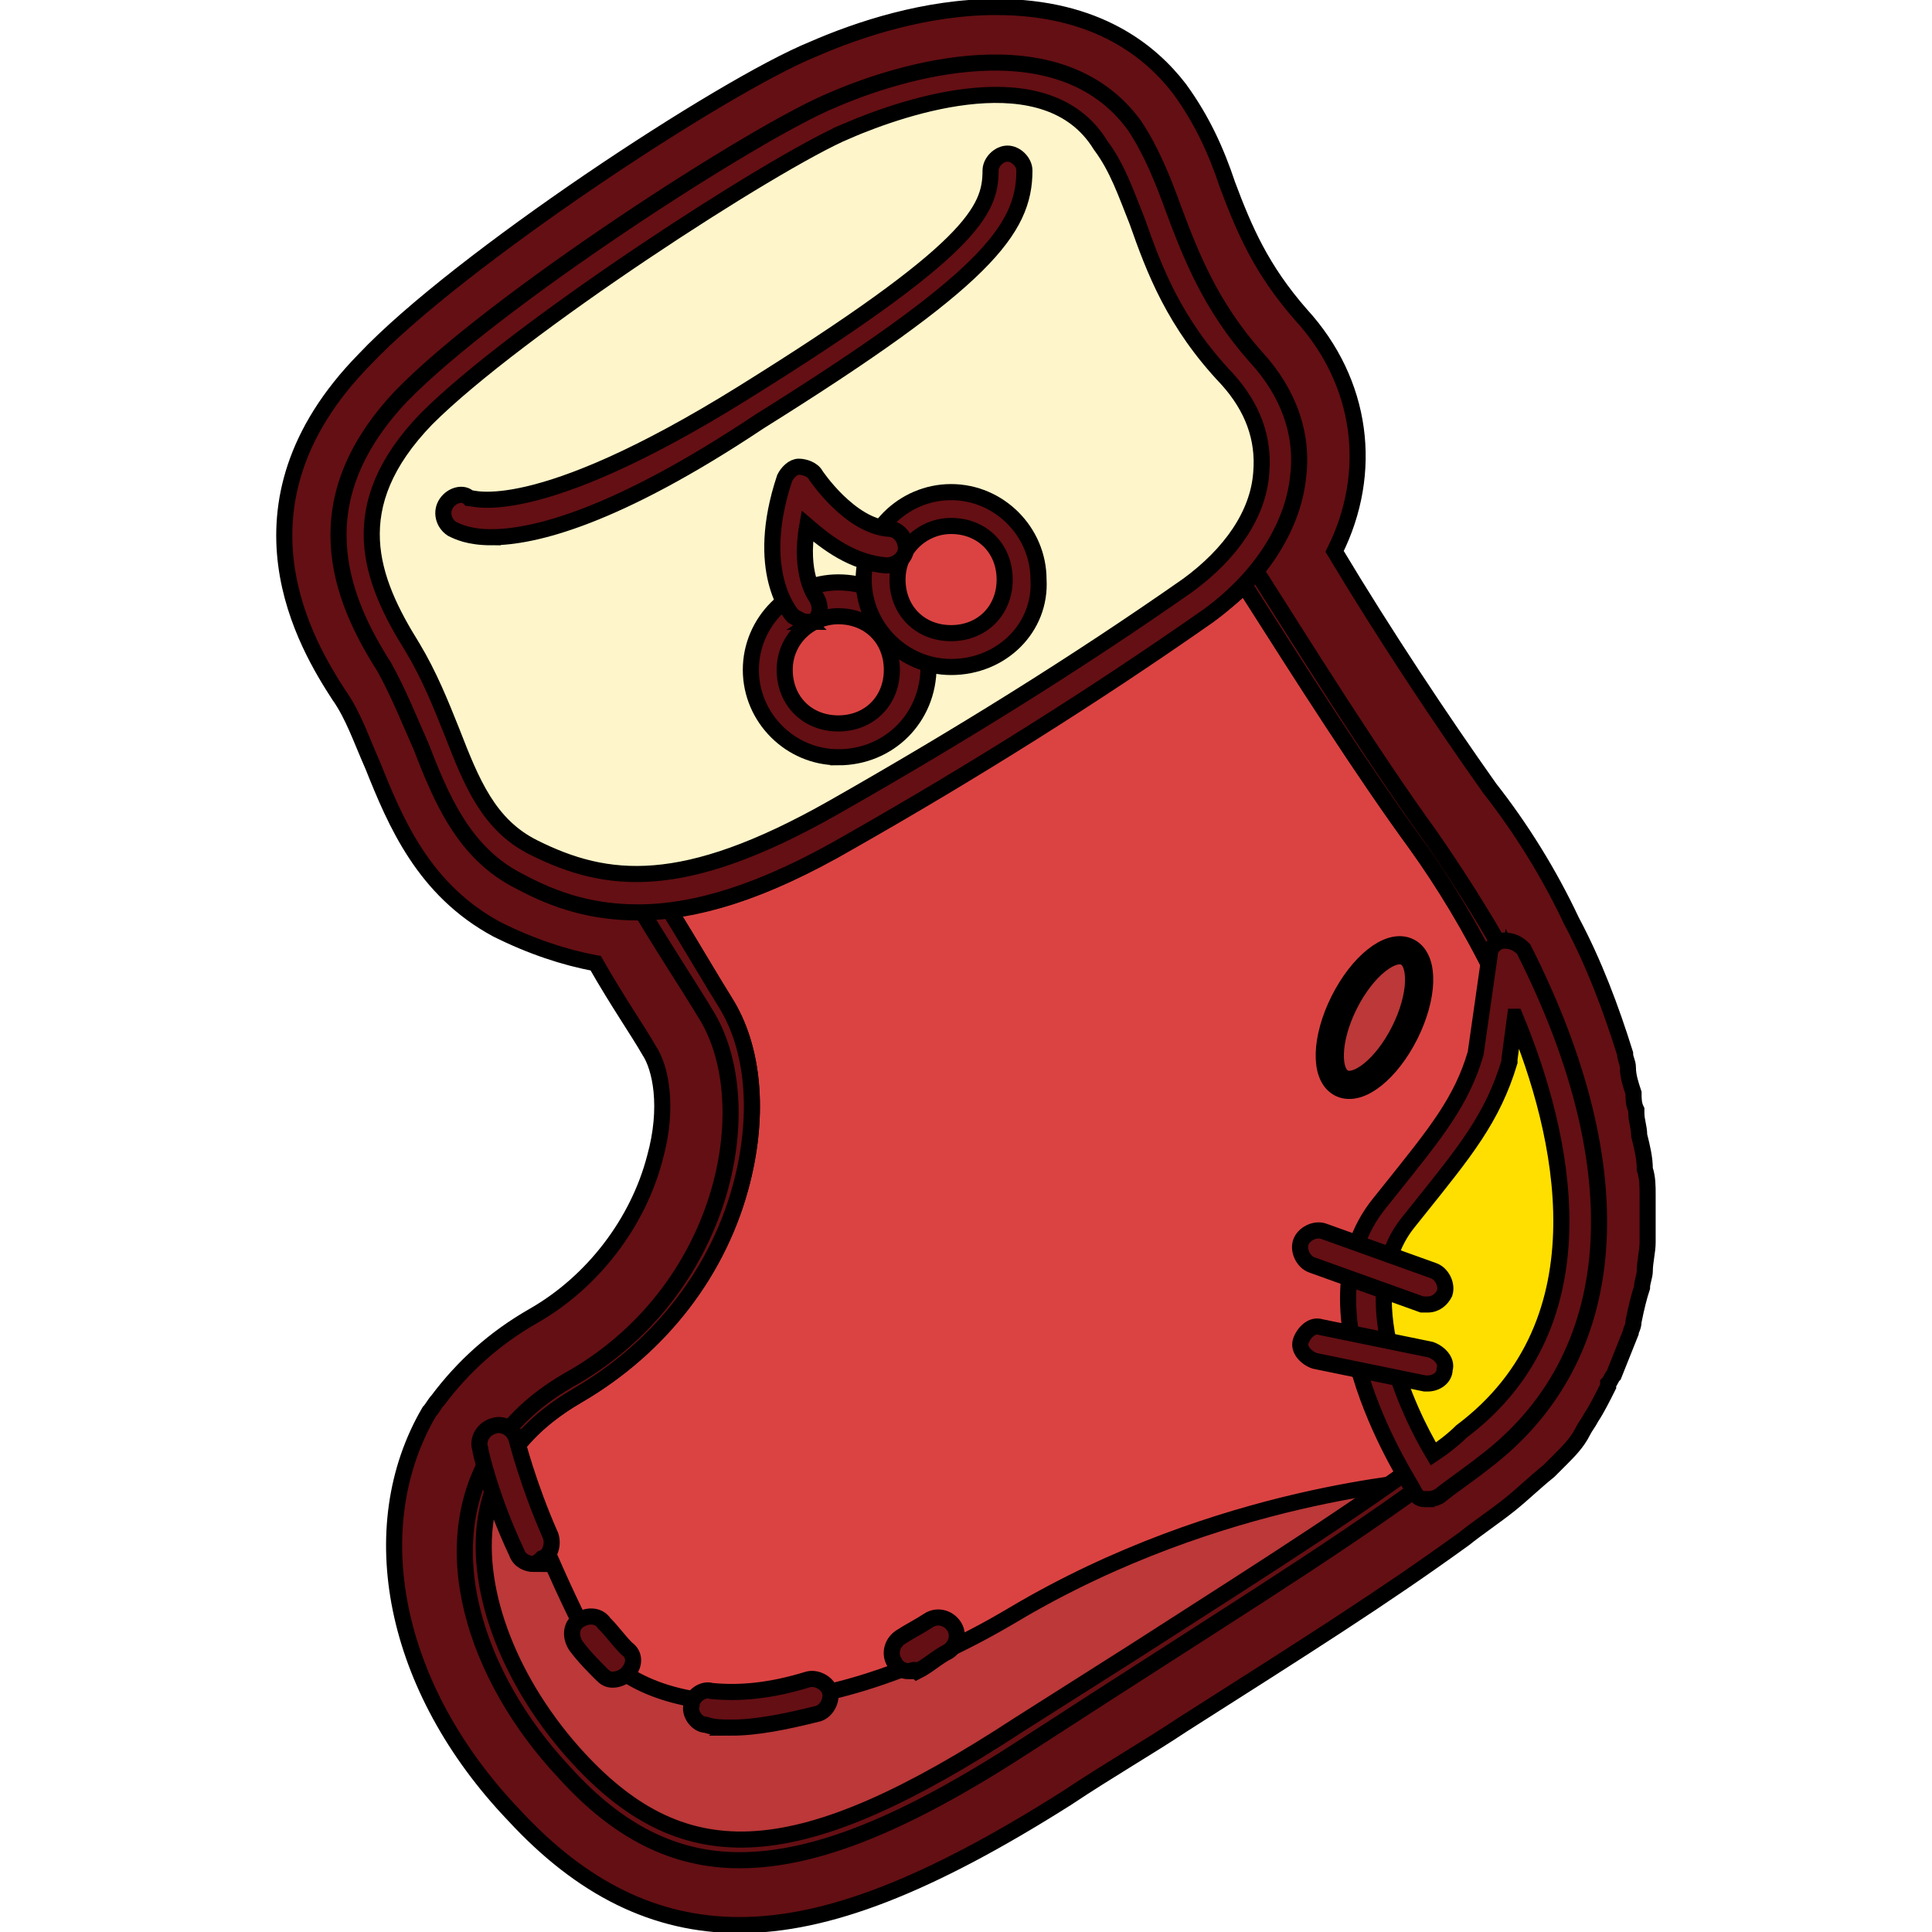 <?xml version="1.0" encoding="utf-8"?>
<!-- Generator: Adobe Illustrator 19.1.0, SVG Export Plug-In . SVG Version: 6.00 Build 0)  -->
<svg version="1.1" id="Layer_1" xmlns="http://www.w3.org/2000/svg" xmlns:xlink="http://www.w3.org/1999/xlink" x="0px" y="0px"
	 viewBox="0 0 120 120" style="enable-background:new 0 0 120 120;" xml:space="preserve">
 <style type="text/css">.st0{fill:#F1F1F2;}
	.st1{fill:#640F13;}
	.st2{fill:#FCE8D0;}
	.st3{fill:#E6E7E8;}
	.st4{fill:#DB4342;}
	.st5{fill:#FACCAA;}
	.st6{fill:#FFFFFF;}
	.st7{fill:#C83D3C;}
	.st8{fill:#98CF97;}
	.st9{fill:#83B585;}
	.st10{fill:#E86363;}
	.st11{fill:#FFDF00;}
	.st12{fill:#FFF69D;}
	.st13{fill:#FFF5CA;}
	.st14{fill:#D0AF8B;}
	.st15{fill:#BC3839;}
	.st16{fill:#E8DEB9;}
	.st17{fill:#DFC0A9;}
	.st18{fill:#640F14;}
	.st19{fill:#BADDEE;}
	.st20{fill:#9DD3ED;}
	.st21{fill:#D17663;}
	.st22{fill:#839CC1;}
	.st23{fill:#E0D682;}
	.st24{fill:#E07B25;}
	.st25{fill:#77A9C3;}
	.st26{fill:#008BB3;}
	.st27{fill:#2385A5;}
	.st28{fill:#6CADCA;}
	.st29{fill:#DBDCDD;}
	.st30{fill:#7AB17B;}
	.st31{fill:#C3996B;}
	.st32{fill:#B18C62;}
	.st33{fill:#D7B492;}
	.st34{fill:#F27575;}
	.st35{fill:#992E34;}
	.st36{fill:#D0D2D3;}
	.st37{fill:#AE3334;}
	.st38{fill:#A9865E;}
	.st39{fill:#231F20;}
	.st40{fill:#FCC010;}
	.st41{fill:#F4EDB8;}
	.st42{fill:#E29E16;}</style>

 <g>
  <title>background</title>
  <rect x="-1" y="-1" width="122" height="122" id="canvas_background" fill="none"/>
 </g>
 <g>
  <title>Layer 1</title>
  <g id="svg_1" stroke="null">
   <g id="svg_2" stroke="null">
    <path class="st4" d="m88.852,51.765c-3.679,-5.081 -7.707,-11.563 -11.386,-17.345c-0.876,1.051 -1.752,1.927 -2.803,2.803c-4.905,3.504 -12.437,8.41 -22.246,14.016c-5.43,3.154 -9.459,4.38 -12.787,4.205c1.752,2.978 3.328,5.607 4.554,7.359c3.503,5.431 1.051,17.17 -8.583,22.776c-9.809,5.431 -7.182,16.82 -0.175,24.353c7.182,7.709 14.714,7.183 28.728,-1.927c14.189,-9.111 19.619,-12.264 27.326,-18.046c12.437,-9.461 4.905,-27.857 -2.628,-38.194z" id="svg_3" stroke="null"/>
    <path class="st1" d="m46.111,116.415c-4.379,0 -8.058,-1.927 -11.561,-5.782c-4.905,-5.256 -7.182,-11.388 -6.306,-16.82c0.526,-3.854 2.978,-7.183 6.832,-9.286c4.554,-2.628 7.883,-6.833 9.109,-11.914c0.876,-3.504 0.526,-7.008 -0.876,-9.286c-1.051,-1.752 -2.803,-4.38 -4.554,-7.359c-0.175,-0.35 -0.175,-0.701 0,-1.051c0.175,-0.35 0.526,-0.526 0.876,-0.526l0,0c0,0 0,0 0,0c3.328,0 7.182,-1.402 12.262,-4.205c7.707,-4.38 15.065,-8.935 22.071,-13.841c1.051,-0.701 1.927,-1.577 2.628,-2.453c0.175,-0.35 0.526,-0.526 0.876,-0.35c0.35,0 0.701,0.175 0.876,0.526c3.854,5.957 7.707,12.264 11.386,17.17c7.182,9.987 15.94,29.434 2.277,39.771c-6.131,4.73 -10.86,7.709 -20.144,13.666l-7.182,4.38c-7.707,4.906 -13.663,7.359 -18.568,7.359l0,-0zm-4.554,-59.92c1.401,2.278 2.628,4.38 3.503,5.782c1.752,2.803 2.102,6.833 1.051,11.038c-1.401,5.607 -5.08,10.337 -10.16,13.315c-3.328,1.927 -5.255,4.38 -5.781,7.709c-0.701,4.555 1.577,10.337 5.781,14.892c6.656,7.183 13.663,6.833 27.326,-2.102l7.182,-4.555c9.284,-5.957 14.014,-8.935 20.144,-13.491c12.262,-9.286 4.029,-27.332 -2.628,-36.617c-3.328,-4.555 -7.007,-10.337 -10.685,-16.119c-0.701,0.701 -1.401,1.226 -2.102,1.752c-7.007,4.906 -14.539,9.636 -22.246,14.016c-4.379,2.628 -8.058,4.03 -11.386,4.38l0,0z" id="svg_4" stroke="null"/>
   </g>
   <path class="st15" d="m62.927,100.297c-12.962,7.709 -23.823,6.658 -26.801,0.701c-2.277,-4.555 -4.204,-9.636 -4.905,-11.739c-4.379,5.957 -1.577,14.542 4.029,20.674c7.182,7.709 14.714,7.183 28.728,-1.927c12.437,-7.884 18.218,-11.388 24.524,-16.119c0.175,0.175 -12.612,0.701 -25.575,8.41l0,0z" id="svg_5" stroke="null"/>
   <path class="st1" d="m46.111,116.415c-4.379,0 -8.058,-1.927 -11.561,-5.782c-4.905,-5.256 -7.182,-11.388 -6.306,-16.82c0.526,-3.854 2.978,-7.183 6.832,-9.286c4.554,-2.628 7.883,-6.833 9.109,-11.914c0.876,-3.504 0.526,-7.008 -0.876,-9.286c-1.051,-1.752 -2.803,-4.38 -4.554,-7.359c-0.175,-0.35 -0.175,-0.701 0,-1.051c0.175,-0.35 0.526,-0.526 0.876,-0.526l0,0c0,0 0,0 0,0c3.328,0 7.182,-1.402 12.262,-4.205c7.707,-4.38 15.065,-8.935 22.071,-13.841c1.051,-0.701 1.927,-1.577 2.628,-2.453c0.175,-0.35 0.526,-0.526 0.876,-0.35c0.35,0 0.701,0.175 0.876,0.526c3.854,5.957 7.707,12.264 11.386,17.17c7.182,9.987 15.94,29.434 2.277,39.771c-6.131,4.73 -10.86,7.709 -20.144,13.666l-7.182,4.38c-7.707,4.906 -13.663,7.359 -18.568,7.359l0,-0zm-4.554,-59.92c1.401,2.278 2.628,4.38 3.503,5.782c1.752,2.803 2.102,6.833 1.051,11.038c-1.401,5.607 -5.08,10.337 -10.16,13.315c-3.328,1.927 -5.255,4.38 -5.781,7.709c-0.701,4.555 1.577,10.337 5.781,14.892c6.656,7.183 13.663,6.833 27.326,-2.102l7.182,-4.555c9.284,-5.957 14.014,-8.935 20.144,-13.491c12.262,-9.286 4.029,-27.332 -2.628,-36.617c-3.328,-4.555 -7.007,-10.337 -10.685,-16.119c-0.701,0.701 -1.401,1.226 -2.102,1.752c-7.007,4.906 -14.539,9.636 -22.246,14.016c-4.379,2.628 -8.058,4.03 -11.386,4.38l0,0z" id="svg_6" stroke="null"/>
   <path class="st1" d="m61.876,4.811c2.978,0 5.956,0.876 7.707,3.504c2.628,3.679 2.628,8.935 7.707,14.542c3.503,3.679 2.803,8.235 0.175,11.739l0,0c3.679,5.782 7.707,12.264 11.386,17.345c1.577,2.278 3.153,4.73 4.73,7.534l0,0c1.226,2.453 2.277,4.906 3.153,7.534c0,0.175 0.175,0.526 0.175,0.701c0.175,0.526 0.35,1.051 0.35,1.402c0,0.35 0.175,0.701 0.175,1.051c0.175,0.526 0.175,0.876 0.35,1.402c0.175,0.526 0.175,1.226 0.175,1.752c0,0.35 0,0.876 0.175,1.226c0,0.526 0,1.051 0,1.577c0,0.35 0,0.701 0,0.876c0,0.526 0,0.876 -0.175,1.402c0,0.35 0,0.526 -0.175,0.876c-0.175,0.526 -0.175,1.051 -0.35,1.752c0,0.175 0,0.35 -0.175,0.526c-0.175,0.701 -0.526,1.402 -0.876,2.102c0,0.175 -0.175,0.35 -0.35,0.526c-0.175,0.526 -0.526,1.051 -0.876,1.577c-0.175,0.175 -0.35,0.526 -0.526,0.701c-0.35,0.526 -0.701,0.876 -1.051,1.402c-0.175,0.175 -0.35,0.35 -0.526,0.526c-0.526,0.526 -1.226,1.226 -1.927,1.752c-0.876,0.701 -1.927,1.402 -2.803,2.102c0,0 0,0 0,0c-6.306,4.555 -12.087,8.059 -24.524,16.119c-7.532,4.906 -13.138,7.183 -17.867,7.183c-4.029,0 -7.532,-1.752 -10.86,-5.431c-5.605,-5.957 -8.233,-14.191 -4.379,-20.148c0,0 0,0 0,0l0,0c1.051,-1.577 2.452,-2.978 4.554,-4.205c9.809,-5.431 12.087,-17.17 8.583,-22.776c-1.051,-1.752 -2.803,-4.38 -4.554,-7.359c-2.628,0 -4.73,-0.701 -6.832,-1.752c-4.905,-2.453 -5.08,-8.235 -8.058,-12.965c-2.978,-4.73 -4.554,-9.811 1.051,-15.593c5.43,-5.782 21.546,-16.119 26.451,-18.221c2.978,-1.226 6.656,-2.278 9.985,-2.278m0,-4.38l0,0c-4.379,0 -8.583,1.402 -11.386,2.628c-5.605,2.278 -22.071,13.14 -27.852,19.272c-8.934,9.111 -3.503,17.871 -1.577,20.849c0.876,1.226 1.401,2.803 2.102,4.38c1.401,3.504 3.153,7.709 7.707,10.162c2.102,1.051 4.204,1.752 6.131,2.102c1.401,2.453 2.628,4.205 3.328,5.431c0.701,1.051 1.226,3.504 0.35,6.658c-1.051,4.03 -3.854,7.709 -7.532,9.811c-2.452,1.402 -4.379,3.154 -5.956,5.256c-0.175,0.175 -0.35,0.526 -0.526,0.701c-4.204,7.183 -2.277,17.17 5.255,25.054c4.204,4.555 8.758,6.833 14.014,6.833c5.43,0 11.736,-2.453 20.32,-7.884c2.628,-1.752 5.08,-3.154 7.182,-4.555c7.707,-4.906 12.437,-7.884 17.517,-11.563c0.876,-0.701 1.927,-1.402 2.803,-2.102c0.876,-0.701 1.577,-1.402 2.452,-2.102c0.175,-0.175 0.35,-0.35 0.526,-0.526l0.175,-0.175c0.526,-0.526 1.051,-1.051 1.401,-1.752c0.175,-0.35 0.35,-0.526 0.526,-0.876c0.35,-0.526 0.701,-1.226 1.051,-1.927l0,-0.175c0.175,-0.175 0.175,-0.35 0.35,-0.526c0.35,-0.876 0.701,-1.752 1.051,-2.628c0,-0.175 0.175,-0.35 0.175,-0.701c0.175,-0.876 0.35,-1.577 0.526,-2.102c0,-0.35 0.175,-0.701 0.175,-1.051c0,-0.526 0.175,-1.226 0.175,-1.752c0,-0.526 0,-0.876 0,-1.226c0,-0.526 0,-1.226 0,-1.752c0,-0.526 0,-1.051 -0.175,-1.577c0,-0.701 -0.175,-1.402 -0.35,-2.102c0,-0.526 -0.175,-0.876 -0.175,-1.402l0,-0.175c-0.175,-0.35 -0.175,-0.701 -0.175,-1.051c-0.175,-0.526 -0.35,-1.051 -0.35,-1.577c0,-0.35 -0.175,-0.526 -0.175,-0.876c-0.876,-2.803 -1.927,-5.607 -3.328,-8.235c-1.401,-2.978 -3.153,-5.782 -5.08,-8.235c-2.978,-4.205 -6.481,-9.461 -9.634,-14.717c2.452,-4.906 1.752,-10.512 -2.102,-14.717c-2.452,-2.803 -3.503,-5.256 -4.554,-8.059c-0.701,-2.102 -1.577,-4.03 -2.978,-5.957c-1.752,-2.278 -5.08,-5.081 -11.386,-5.081l0,0l0,0z" id="svg_7" stroke="null"/>
   <g id="svg_8" stroke="null">
    <path class="st13" d="m52.242,7.089c-4.905,2.102 -21.02,12.439 -26.451,18.221s-4.029,10.863 -1.051,15.593c2.978,4.73 3.328,10.512 8.058,12.965c4.905,2.453 9.809,2.978 19.619,-2.453c9.809,-5.431 17.167,-10.512 22.246,-14.016c4.905,-3.504 7.182,-9.636 2.803,-14.542c-5.08,-5.607 -5.08,-10.863 -7.707,-14.542c-4.029,-5.607 -12.437,-3.329 -17.517,-1.226l-0,0z" id="svg_9" stroke="null"/>
    <path class="st1" d="m39.63,56.671c-2.803,0 -5.08,-0.701 -7.357,-1.927c-3.503,-1.752 -4.905,-5.256 -6.131,-8.41c-0.701,-1.577 -1.401,-3.329 -2.277,-4.906c-2.803,-4.38 -5.08,-10.337 1.051,-16.82c5.781,-5.957 22.071,-16.469 26.801,-18.396c0,0 0,0 0,0c4.029,-1.752 14.014,-4.906 18.743,1.577c1.051,1.577 1.752,3.329 2.452,5.256c1.051,2.803 2.277,5.957 5.08,9.111c2.102,2.278 2.978,4.906 2.628,7.534c-0.35,3.154 -2.452,6.307 -5.605,8.585c-7.007,4.906 -14.539,9.636 -22.246,14.016c-5.43,3.154 -9.634,4.38 -13.138,4.38l0,0zm12.962,-48.531c-4.554,1.927 -20.495,12.264 -26.1,17.871c-5.255,5.431 -3.503,9.987 -0.876,14.191c1.051,1.752 1.752,3.504 2.452,5.256c1.226,3.154 2.277,5.782 5.08,7.183c4.554,2.278 9.284,2.803 18.568,-2.453c7.707,-4.38 15.065,-8.935 22.071,-13.841c2.628,-1.927 4.379,-4.38 4.554,-7.008c0.175,-2.102 -0.526,-4.03 -2.102,-5.782c-3.328,-3.504 -4.554,-6.833 -5.605,-9.811c-0.701,-1.752 -1.226,-3.329 -2.277,-4.73c-3.328,-5.431 -12.087,-2.453 -15.765,-0.876l0,0l0,-0z" id="svg_10" stroke="null"/>
   </g>
   <path class="st1" d="m30.521,33.369c-1.401,0 -2.102,-0.35 -2.452,-0.526c-0.526,-0.35 -0.701,-1.051 -0.35,-1.577c0.35,-0.526 1.051,-0.701 1.401,-0.35c0.175,0 4.029,1.577 16.991,-6.483c14.364,-8.935 15.415,-11.388 15.415,-13.841c0,-0.526 0.526,-1.051 1.051,-1.051c0.526,0 1.051,0.526 1.051,1.051c0,3.679 -2.452,6.833 -16.466,15.593c-8.934,5.957 -14.014,7.183 -16.641,7.183l0,-0z" id="svg_11" stroke="null"/>
   <path class="st18" d="m45.41,107.305c-0.526,0 -1.051,0 -1.577,-0.175c-0.526,0 -1.051,-0.701 -0.876,-1.226c0,-0.526 0.701,-1.051 1.226,-0.876c1.752,0.175 3.679,0 5.956,-0.701c0.526,-0.175 1.226,0.175 1.401,0.701c0.175,0.526 -0.175,1.226 -0.701,1.402c-2.102,0.526 -3.854,0.876 -5.43,0.876l0,0zm-7.357,-2.978c-0.35,0 -0.526,-0.175 -0.701,-0.35c-0.526,-0.526 -1.051,-1.051 -1.577,-1.752c-0.35,-0.526 -0.35,-1.226 0.175,-1.577c0.526,-0.35 1.226,-0.35 1.577,0.175c0.526,0.526 0.876,1.051 1.401,1.577c0.526,0.35 0.526,1.051 0,1.577c-0.175,0.175 -0.526,0.35 -0.876,0.35zm18.393,-0.526c-0.35,0 -0.701,-0.175 -0.876,-0.526c-0.35,-0.526 -0.175,-1.226 0.35,-1.577c0.526,-0.35 1.226,-0.701 1.752,-1.051c0.526,-0.35 1.226,-0.175 1.577,0.35c0.35,0.526 0.175,1.226 -0.35,1.577c-0.701,0.35 -1.226,0.876 -1.927,1.226c-0.175,-0.175 -0.35,0 -0.526,0zm-23.297,-6.658c-0.35,0 -0.876,-0.175 -1.051,-0.701c-1.577,-3.329 -2.277,-6.307 -2.277,-6.483c-0.175,-0.526 0.175,-1.226 0.876,-1.402c0.526,-0.175 1.226,0.175 1.401,0.876c0,0 0.701,2.803 2.102,5.957c0.175,0.526 0,1.226 -0.526,1.402c-0.35,0.35 -0.526,0.35 -0.526,0.35l0,-0z" id="svg_12" stroke="null"/>
   <g id="svg_13" stroke="null">
    <circle class="st4" cx="52.067" cy="41.428" r="4.379" id="svg_14" stroke="null"/>
    <path class="st1" d="m52.067,47.035c-2.978,0 -5.43,-2.453 -5.43,-5.431c0,-2.978 2.452,-5.431 5.43,-5.431s5.605,2.278 5.605,5.256c0,3.154 -2.452,5.607 -5.605,5.607l0,0zm0,-8.76c-1.752,0 -3.328,1.402 -3.328,3.329s1.401,3.329 3.328,3.329s3.328,-1.402 3.328,-3.329s-1.401,-3.329 -3.328,-3.329z" id="svg_15" stroke="null"/>
   </g>
   <g id="svg_16" stroke="null">
    <circle class="st4" cx="59.074" cy="35.997" r="4.379" id="svg_17" stroke="null"/>
    <path class="st1" d="m59.074,41.428c-2.978,0 -5.43,-2.453 -5.43,-5.431c0,-2.978 2.452,-5.431 5.43,-5.431c2.978,0 5.43,2.453 5.43,5.431c0.175,2.978 -2.277,5.431 -5.43,5.431zm0,-8.76c-1.752,0 -3.328,1.402 -3.328,3.329s1.401,3.329 3.328,3.329s3.328,-1.402 3.328,-3.329s-1.401,-3.329 -3.328,-3.329z" id="svg_18" stroke="null"/>
   </g>
   <path class="st1" d="m50.14,38.625c-0.35,0 -0.526,-0.175 -0.876,-0.35c-0.175,-0.175 -2.452,-2.803 -0.526,-8.585c0.175,-0.35 0.526,-0.701 0.876,-0.701c0.35,0 0.876,0.175 1.051,0.526c0,0 2.102,3.154 4.554,3.329c0.526,0 1.051,0.526 1.051,1.226c0,0.526 -0.526,1.051 -1.226,1.051c-2.102,-0.175 -3.679,-1.402 -4.905,-2.453c-0.526,2.978 0.526,4.38 0.526,4.38c0.35,0.526 0.35,1.226 -0.175,1.577c0.175,0 -0.175,0 -0.35,0l0,-0z" id="svg_19" stroke="null"/>
   <g id="svg_20" stroke="null">
    <path class="st11" d="m92.706,65.607c-1.051,3.504 -2.803,5.607 -6.131,9.811c-4.905,6.132 2.102,16.644 2.102,16.644c0.876,-0.701 1.752,-1.402 2.803,-2.102c9.985,-7.534 7.357,-20.324 2.277,-30.661l-1.051,6.307l-0,0z" id="svg_21" stroke="null"/>
    <path class="st1" d="m88.677,93.113c0,0 -0.175,0 -0.175,0c-0.35,0 -0.526,-0.175 -0.701,-0.526c0,-0.175 -7.532,-11.213 -2.102,-17.871l0.701,-0.876c2.803,-3.504 4.379,-5.431 5.255,-8.41l0.876,-6.132c0,-0.526 0.526,-0.876 0.876,-0.876c0.526,0 0.876,0.175 1.226,0.526c7.007,13.841 6.131,25.404 -2.452,31.887c-0.876,0.701 -1.927,1.402 -2.803,2.102c-0.35,0.175 -0.526,0.175 -0.701,0.175l0,0zm5.43,-29.96l-0.35,2.628c0,0 0,0.175 0,0.175c-1.051,3.504 -2.803,5.607 -5.605,9.111l-0.701,0.876c-3.503,4.38 0,11.739 1.577,14.367c0.526,-0.35 1.226,-0.876 1.752,-1.402c9.109,-6.833 6.306,-18.572 3.328,-25.755l0,-0z" id="svg_22" stroke="null"/>
   </g>
   <path class="st1" d="m88.677,81.024c-0.175,0 -0.175,0 -0.35,0l-6.832,-2.453c-0.526,-0.175 -0.876,-0.876 -0.701,-1.402c0.175,-0.526 0.876,-0.876 1.401,-0.701l6.832,2.453c0.526,0.175 0.876,0.876 0.701,1.402c-0.175,0.35 -0.526,0.701 -1.051,0.701z" id="svg_23" stroke="null"/>
   <path class="st1" d="m88.677,85.93c0,0 -0.175,0 -0.175,0l-6.832,-1.402c-0.526,-0.175 -1.051,-0.701 -0.876,-1.226c0.175,-0.526 0.701,-1.051 1.226,-0.876l6.832,1.402c0.526,0.175 1.051,0.701 0.876,1.226c0,0.526 -0.526,0.876 -1.051,0.876z" id="svg_24" stroke="null"/>
   <ellipse transform="matrix(1.566,0.786,-0.786,1.566,31.031,-54.185) " class="st15" cx="57.77" cy="45.965" rx="1.2" ry="2.6" id="svg_25" stroke="null"/>
  </g>
 </g>
</svg>